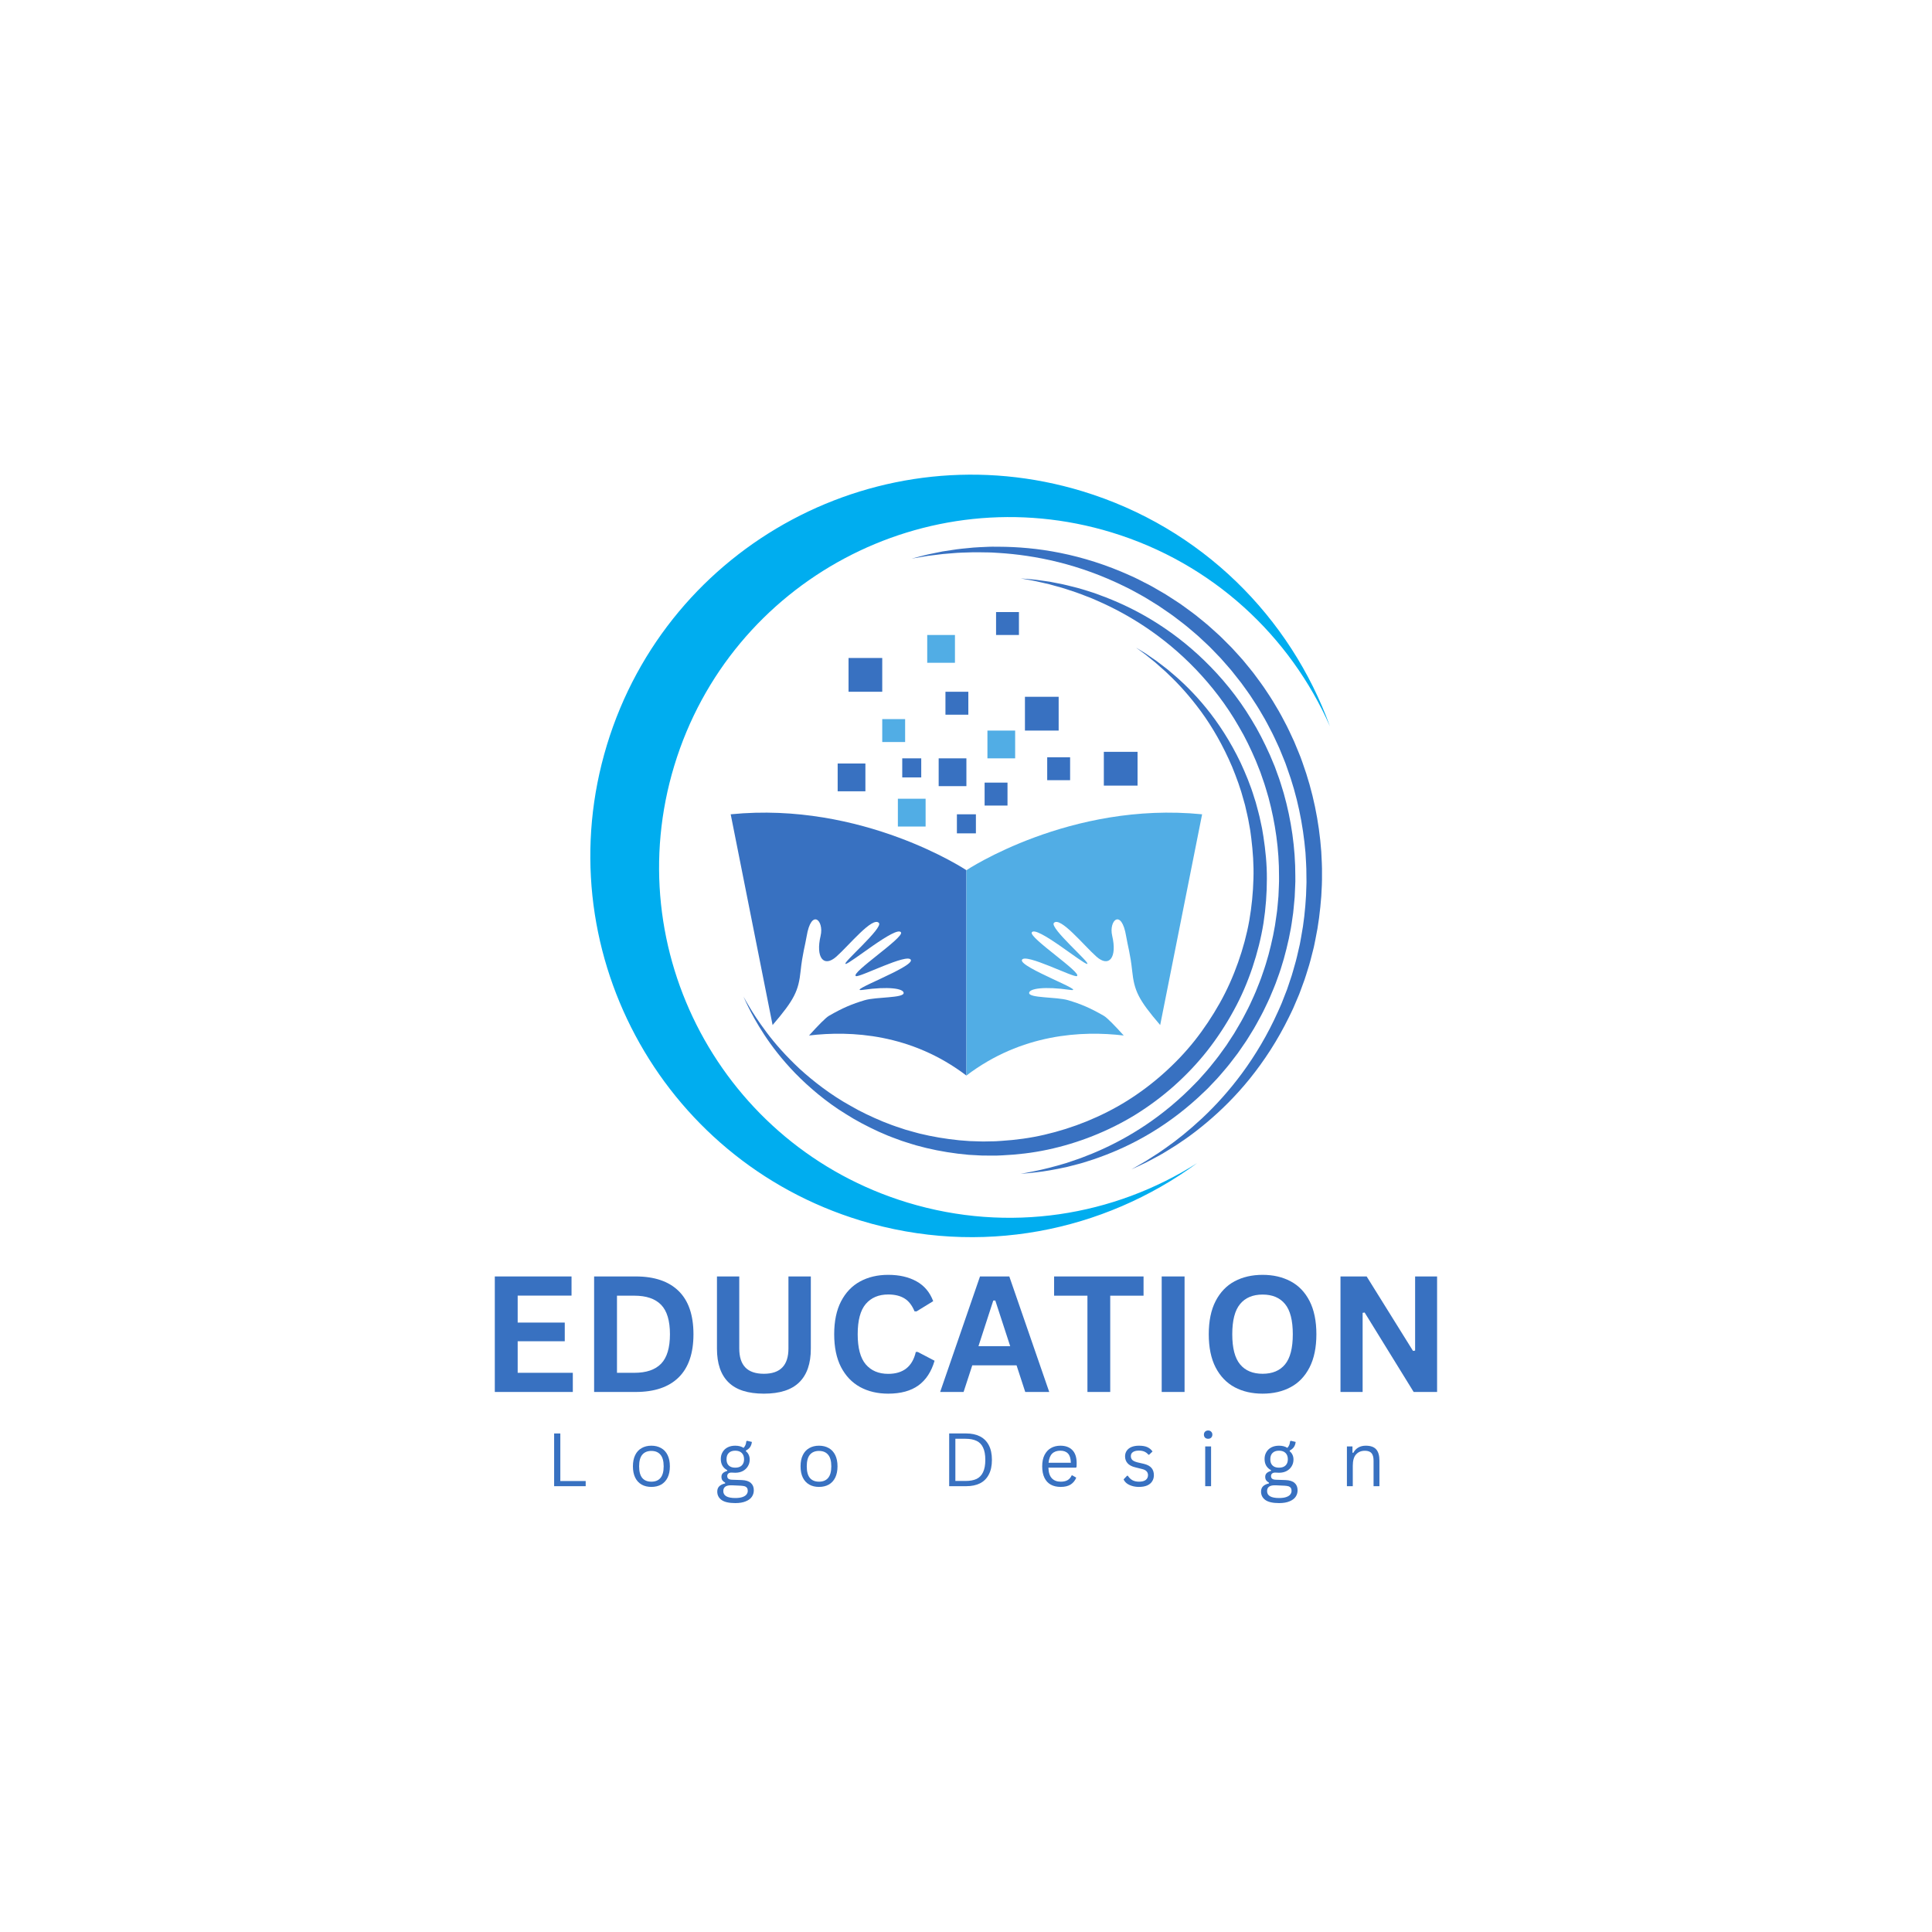 <svg xmlns="http://www.w3.org/2000/svg" xmlns:xlink="http://www.w3.org/1999/xlink" width="500" zoomAndPan="magnify" viewBox="0 0 375 375" height="500" preserveAspectRatio="xMidYMid meet" version="1.0"><defs><g/><clipPath id="291dad798a"><path d="M 141.824 157 L 188 157 L 188 208.781 L 141.824 208.781 Z M 141.824 157 " clip-rule="nonzero"/></clipPath><clipPath id="a8c2c22521"><path d="M 187 157 L 233.324 157 L 233.324 208.781 L 187 208.781 Z M 187 157 " clip-rule="nonzero"/></clipPath><clipPath id="7be2a64424"><path d="M 193 118.781 L 198 118.781 L 198 124 L 193 124 Z M 193 118.781 " clip-rule="nonzero"/></clipPath><clipPath id="642a3be5a7"><path d="M 114 92 L 258.152 92 L 258.152 241 L 114 241 Z M 114 92 " clip-rule="nonzero"/></clipPath></defs><rect x="-37.5" width="450" fill="#ffffff" y="-37.5" height="450" fill-opacity="1"/><rect x="-37.5" width="450" fill="#ffffff" y="-37.5" height="450" fill-opacity="1"/><rect x="-37.5" width="450" fill="#ffffff" y="-37.5" height="450" fill-opacity="1"/><g clip-path="url(#291dad798a)"><path fill="#3871c1" d="M 160.895 197.172 C 163.566 195.625 165.414 194.863 167.805 194.148 C 170.113 193.457 175.5 193.766 175.398 192.703 C 175.32 191.863 172.406 191.43 167.52 192.129 C 163.695 192.676 177.414 187.719 176.793 186.312 C 176.18 184.922 166.789 189.801 166.129 189.457 C 165.008 188.875 175.504 181.988 174.883 180.973 C 174.027 179.566 164.93 187.141 164.133 187.094 C 163.336 187.051 171.492 180.094 170.594 179.137 C 169.371 177.824 164.801 183.496 162.332 185.684 C 159.863 187.871 158.285 185.84 159.281 181.629 C 159.984 178.648 157.473 176.238 156.566 181.75 C 156.281 183.488 155.746 185.16 155.402 188.449 C 154.996 192.32 154.199 194.023 149.961 198.961 L 141.828 158.055 C 167.449 155.5 187.578 168.906 187.578 168.906 L 187.578 208.766 C 176.883 200.625 165.125 200.023 157.035 200.988 C 158.848 198.984 160.27 197.535 160.895 197.172 " fill-opacity="1" fill-rule="nonzero"/></g><g clip-path="url(#a8c2c22521)"><path fill="#51ade5" d="M 214.258 197.172 C 211.59 195.625 209.738 194.863 207.348 194.148 C 205.039 193.457 199.652 193.766 199.754 192.703 C 199.836 191.863 202.746 191.43 207.633 192.129 C 211.457 192.676 197.738 187.719 198.359 186.312 C 198.973 184.922 208.363 189.801 209.023 189.457 C 210.145 188.875 199.652 181.992 200.27 180.973 C 201.129 179.566 210.223 187.141 211.02 187.094 C 211.816 187.051 203.664 180.094 204.559 179.137 C 205.781 177.824 210.355 183.496 212.82 185.684 C 215.293 187.871 216.867 185.84 215.875 181.629 C 215.168 178.648 217.684 176.238 218.59 181.75 C 218.875 183.488 219.406 185.16 219.754 188.449 C 220.16 192.324 220.957 194.023 225.191 198.961 L 233.328 158.055 C 207.703 155.5 187.578 168.906 187.578 168.906 L 187.578 208.766 C 198.27 200.625 210.027 200.023 218.117 200.992 C 216.305 198.984 214.883 197.535 214.258 197.172 " fill-opacity="1" fill-rule="nonzero"/></g><path fill="#3871c1" d="M 189.422 161.754 L 185.734 161.754 L 185.734 158.055 L 189.422 158.055 L 189.422 161.754 " fill-opacity="1" fill-rule="nonzero"/><path fill="#3871c1" d="M 178.812 150.895 L 175.125 150.895 L 175.125 147.195 L 178.812 147.195 L 178.812 150.895 " fill-opacity="1" fill-rule="nonzero"/><path fill="#3871c1" d="M 195.555 156.359 L 191.113 156.359 L 191.113 151.906 L 195.555 151.906 L 195.555 156.359 " fill-opacity="1" fill-rule="nonzero"/><path fill="#3871c1" d="M 207.707 151.434 L 203.262 151.434 L 203.262 146.984 L 207.707 146.984 L 207.707 151.434 " fill-opacity="1" fill-rule="nonzero"/><path fill="#3871c1" d="M 187.953 138.723 L 183.512 138.723 L 183.512 134.27 L 187.953 134.27 L 187.953 138.723 " fill-opacity="1" fill-rule="nonzero"/><g clip-path="url(#7be2a64424)"><path fill="#3871c1" d="M 197.777 123.25 L 193.336 123.25 L 193.336 118.797 L 197.777 118.797 L 197.777 123.25 " fill-opacity="1" fill-rule="nonzero"/></g><path fill="#51ade5" d="M 175.684 144.027 L 171.242 144.027 L 171.242 139.578 L 175.684 139.578 L 175.684 144.027 " fill-opacity="1" fill-rule="nonzero"/><path fill="#51ade5" d="M 197.039 147.195 L 191.66 147.195 L 191.66 141.805 L 197.039 141.805 L 197.039 147.195 " fill-opacity="1" fill-rule="nonzero"/><path fill="#3871c1" d="M 167.973 153.59 L 162.59 153.59 L 162.59 148.195 L 167.973 148.195 L 167.973 153.59 " fill-opacity="1" fill-rule="nonzero"/><path fill="#3871c1" d="M 187.578 152.59 L 182.195 152.59 L 182.195 147.195 L 187.578 147.195 L 187.578 152.59 " fill-opacity="1" fill-rule="nonzero"/><path fill="#51ade5" d="M 185.355 128.645 L 179.973 128.645 L 179.973 123.25 L 185.355 123.25 L 185.355 128.645 " fill-opacity="1" fill-rule="nonzero"/><path fill="#51ade5" d="M 179.66 160.43 L 174.277 160.43 L 174.277 155.035 L 179.66 155.035 L 179.66 160.43 " fill-opacity="1" fill-rule="nonzero"/><path fill="#3871c1" d="M 205.484 141.805 L 198.941 141.805 L 198.941 135.246 L 205.484 135.246 L 205.484 141.805 " fill-opacity="1" fill-rule="nonzero"/><path fill="#3871c1" d="M 220.797 152.488 L 214.254 152.488 L 214.254 145.93 L 220.797 145.93 L 220.797 152.488 " fill-opacity="1" fill-rule="nonzero"/><path fill="#3871c1" d="M 171.242 134.27 L 164.703 134.27 L 164.703 127.715 L 171.242 127.715 L 171.242 134.27 " fill-opacity="1" fill-rule="nonzero"/><path fill="#3871c1" d="M 250.199 197.398 C 250.469 196.828 250.766 196.262 251.023 195.676 C 251.277 195.082 251.531 194.488 251.785 193.891 C 251.914 193.59 252.039 193.289 252.168 192.988 C 252.281 192.684 252.395 192.375 252.512 192.066 C 252.738 191.445 252.965 190.824 253.195 190.199 C 253.418 189.57 253.602 188.926 253.805 188.285 C 254 187.637 254.223 186.996 254.379 186.336 C 254.547 185.676 254.719 185.012 254.887 184.344 L 255.012 183.844 L 255.117 183.34 C 255.188 183 255.258 182.66 255.324 182.32 C 255.902 179.605 256.242 176.801 256.461 173.953 C 256.496 173.238 256.535 172.523 256.57 171.805 C 256.594 171.445 256.598 171.086 256.598 170.727 L 256.598 169.645 C 256.629 168.199 256.523 166.75 256.457 165.293 C 256.035 159.477 254.84 153.621 252.824 148.043 L 252.449 146.996 C 252.316 146.652 252.172 146.309 252.035 145.969 C 251.754 145.281 251.477 144.594 251.184 143.914 C 250.555 142.574 249.961 141.219 249.246 139.926 L 248.727 138.945 C 248.559 138.617 248.383 138.297 248.191 137.98 C 247.812 137.348 247.438 136.715 247.062 136.082 C 246.691 135.449 246.266 134.852 245.867 134.234 C 245.461 133.625 245.062 133.012 244.621 132.434 C 244.188 131.844 243.754 131.258 243.324 130.676 C 242.879 130.098 242.41 129.547 241.957 128.984 L 241.27 128.148 C 241.035 127.871 240.789 127.609 240.551 127.34 C 240.066 126.809 239.582 126.281 239.102 125.75 C 238.602 125.238 238.094 124.738 237.594 124.238 C 237.34 123.988 237.09 123.738 236.84 123.492 C 236.582 123.246 236.316 123.016 236.055 122.777 C 235.531 122.309 235.012 121.84 234.488 121.371 C 233.961 120.914 233.414 120.484 232.875 120.043 C 231.816 119.152 230.688 118.367 229.59 117.566 C 229.051 117.152 228.465 116.809 227.91 116.434 C 227.344 116.07 226.789 115.695 226.223 115.348 C 225.648 115.012 225.078 114.68 224.508 114.352 C 223.938 114.02 223.379 113.688 222.793 113.402 C 221.633 112.816 220.508 112.199 219.34 111.703 C 214.727 109.609 210.125 108.191 205.809 107.324 C 201.488 106.449 197.453 106.137 193.898 106.121 C 193.453 106.117 193.016 106.113 192.582 106.113 C 192.152 106.109 191.73 106.141 191.316 106.156 C 190.484 106.199 189.688 106.219 188.922 106.285 C 187.391 106.434 185.988 106.551 184.73 106.766 C 184.102 106.859 183.508 106.949 182.949 107.035 C 182.395 107.148 181.875 107.254 181.391 107.352 C 180.906 107.449 180.461 107.543 180.051 107.629 C 179.645 107.723 179.277 107.824 178.949 107.902 C 177.637 108.246 176.938 108.43 176.938 108.43 C 176.938 108.43 177.648 108.309 178.984 108.082 C 179.32 108.023 179.691 107.953 180.102 107.895 C 180.516 107.844 180.965 107.785 181.453 107.727 C 181.938 107.668 182.461 107.602 183.02 107.535 C 183.578 107.488 184.172 107.438 184.801 107.387 C 186.051 107.262 187.449 107.246 188.961 107.195 C 189.719 107.184 190.508 107.211 191.324 107.219 C 191.73 107.23 192.148 107.219 192.57 107.246 C 192.992 107.273 193.422 107.297 193.855 107.324 C 197.34 107.539 201.254 108.074 205.41 109.105 C 209.559 110.137 213.949 111.688 218.32 113.852 C 219.43 114.363 220.492 114.992 221.594 115.586 C 222.145 115.879 222.676 116.219 223.211 116.547 C 223.75 116.883 224.289 117.215 224.832 117.551 C 225.367 117.898 225.891 118.273 226.422 118.637 C 226.949 119.012 227.5 119.355 228.008 119.762 C 229.039 120.559 230.105 121.332 231.102 122.207 C 231.605 122.641 232.121 123.059 232.617 123.504 C 233.105 123.961 233.598 124.418 234.09 124.879 C 234.336 125.109 234.586 125.336 234.824 125.574 C 235.059 125.816 235.297 126.059 235.531 126.301 C 236 126.789 236.473 127.281 236.945 127.77 C 237.395 128.281 237.848 128.797 238.301 129.312 C 238.523 129.57 238.758 129.824 238.973 130.09 L 239.617 130.898 C 240.043 131.438 240.484 131.973 240.902 132.523 C 241.309 133.082 241.711 133.645 242.121 134.211 C 242.535 134.766 242.906 135.355 243.285 135.941 C 243.66 136.531 244.062 137.102 244.41 137.707 C 244.766 138.312 245.117 138.918 245.473 139.523 C 245.652 139.82 245.82 140.133 245.977 140.445 L 246.465 141.379 C 247.141 142.609 247.699 143.906 248.297 145.18 C 248.574 145.828 248.832 146.484 249.098 147.137 C 249.23 147.465 249.367 147.789 249.492 148.117 L 249.844 149.117 C 251.781 154.414 252.922 159.984 253.395 165.52 C 253.465 166.906 253.582 168.289 253.57 169.664 L 253.582 170.699 C 253.59 171.039 253.594 171.383 253.574 171.727 C 253.551 172.41 253.527 173.094 253.504 173.777 C 253.348 176.496 253.07 179.184 252.566 181.789 C 252.508 182.117 252.449 182.441 252.391 182.766 L 252.301 183.254 L 252.191 183.734 C 252.043 184.375 251.895 185.016 251.75 185.648 C 251.617 186.289 251.414 186.906 251.246 187.531 C 251.066 188.148 250.906 188.773 250.711 189.383 C 250.508 189.988 250.305 190.594 250.105 191.191 C 250.004 191.492 249.902 191.793 249.801 192.09 C 249.688 192.383 249.57 192.672 249.457 192.965 C 249.23 193.547 249.004 194.125 248.781 194.703 C 248.551 195.277 248.281 195.828 248.039 196.387 C 246.043 200.84 243.652 204.816 241.121 208.262 C 238.586 211.707 235.918 214.621 233.371 217.012 C 230.816 219.395 228.426 221.312 226.355 222.75 C 225.836 223.105 225.355 223.465 224.887 223.77 C 224.414 224.074 223.969 224.359 223.559 224.625 C 223.145 224.887 222.766 225.145 222.41 225.355 C 222.051 225.566 221.723 225.754 221.43 225.926 C 220.844 226.266 220.395 226.527 220.09 226.703 C 219.941 226.793 219.824 226.855 219.742 226.895 C 219.664 226.938 219.625 226.957 219.625 226.957 C 219.625 226.957 219.668 226.941 219.75 226.906 C 219.832 226.875 219.953 226.82 220.113 226.746 C 220.43 226.598 220.902 226.375 221.516 226.086 C 221.82 225.938 222.164 225.773 222.543 225.594 C 222.918 225.41 223.312 225.188 223.75 224.957 C 224.188 224.723 224.652 224.469 225.152 224.203 C 225.648 223.93 226.156 223.605 226.699 223.277 C 228.887 221.973 231.449 220.211 234.176 217.918 C 236.906 215.633 239.809 212.809 242.574 209.383 C 245.34 205.961 247.973 201.953 250.199 197.398 " fill-opacity="1" fill-rule="nonzero"/><path fill="#3871c1" d="M 234.391 211.301 C 234.594 211.086 234.797 210.875 235 210.66 C 235.406 210.23 235.816 209.801 236.227 209.367 C 236.637 208.934 237.012 208.461 237.41 208.008 C 237.797 207.543 238.211 207.094 238.582 206.609 C 238.957 206.125 239.332 205.637 239.707 205.145 C 239.895 204.898 240.082 204.652 240.273 204.402 C 240.449 204.148 240.625 203.891 240.801 203.637 C 241.156 203.121 241.512 202.602 241.871 202.082 C 242.219 201.555 242.539 201.008 242.875 200.469 C 243.566 199.395 244.156 198.254 244.777 197.121 C 245.102 196.559 245.359 195.961 245.648 195.379 C 245.922 194.785 246.23 194.207 246.48 193.602 C 246.984 192.387 247.527 191.18 247.949 189.922 C 248.168 189.293 248.418 188.676 248.605 188.035 C 248.801 187.398 248.992 186.758 249.188 186.113 C 249.902 183.535 250.512 180.891 250.859 178.195 L 251.004 177.188 C 251.051 176.852 251.07 176.512 251.105 176.176 L 251.297 174.141 L 251.387 172.102 C 251.398 171.762 251.426 171.422 251.426 171.082 L 251.422 170.059 C 251.434 164.605 250.633 159.164 249.18 154.004 C 248.785 152.723 248.422 151.441 247.941 150.199 L 247.605 149.266 L 247.434 148.797 L 247.242 148.34 C 246.988 147.73 246.734 147.125 246.48 146.52 C 245.398 144.129 244.238 141.805 242.891 139.641 C 240.266 135.273 237.102 131.453 233.762 128.215 C 230.422 124.973 226.883 122.324 223.418 120.242 C 219.957 118.152 216.566 116.633 213.496 115.516 C 213.113 115.375 212.738 115.234 212.367 115.098 C 211.992 114.977 211.621 114.859 211.258 114.746 C 210.527 114.527 209.832 114.285 209.148 114.113 C 207.777 113.77 206.531 113.434 205.379 113.23 C 204.805 113.117 204.262 113.012 203.754 112.91 C 203.238 112.836 202.758 112.77 202.309 112.707 C 201.859 112.645 201.445 112.586 201.066 112.531 C 200.688 112.48 200.336 112.461 200.027 112.43 C 198.785 112.324 198.125 112.27 198.125 112.27 C 198.125 112.27 198.777 112.387 200.004 112.609 C 200.309 112.668 200.652 112.715 201.023 112.801 C 201.395 112.887 201.801 112.98 202.238 113.078 C 202.676 113.18 203.148 113.289 203.652 113.402 C 204.148 113.539 204.676 113.688 205.23 113.84 C 206.352 114.121 207.559 114.551 208.875 114.984 C 209.535 115.203 210.203 115.484 210.902 115.746 C 211.25 115.883 211.605 116.02 211.969 116.16 C 212.324 116.316 212.684 116.473 213.051 116.633 C 215.984 117.914 219.184 119.598 222.438 121.785 C 225.691 123.969 228.988 126.664 232.082 129.891 C 235.168 133.113 238.078 136.848 240.48 141.07 C 241.727 143.156 242.781 145.391 243.766 147.684 C 243.996 148.262 244.227 148.844 244.457 149.426 L 244.633 149.863 L 244.785 150.309 L 245.094 151.203 C 245.531 152.387 245.859 153.609 246.223 154.828 C 247.535 159.742 248.285 164.895 248.258 170.062 L 248.262 171.027 C 248.266 171.352 248.238 171.672 248.23 171.996 L 248.148 173.93 L 247.977 175.855 C 247.941 176.176 247.926 176.496 247.879 176.816 L 247.746 177.77 C 247.434 180.324 246.875 182.828 246.227 185.289 C 246.051 185.895 245.875 186.504 245.695 187.113 C 245.523 187.723 245.293 188.312 245.098 188.91 C 244.715 190.113 244.215 191.266 243.762 192.426 C 243.535 193.008 243.254 193.562 243.004 194.133 C 242.738 194.691 242.508 195.266 242.211 195.805 C 241.641 196.898 241.098 197.996 240.461 199.031 C 240.152 199.555 239.859 200.086 239.543 200.594 C 239.211 201.102 238.887 201.602 238.559 202.102 C 238.398 202.352 238.234 202.602 238.074 202.852 C 237.898 203.09 237.727 203.332 237.555 203.57 C 237.207 204.051 236.863 204.527 236.52 205 C 236.176 205.477 235.793 205.914 235.438 206.371 C 235.07 206.82 234.727 207.285 234.348 207.711 C 233.969 208.141 233.59 208.566 233.215 208.988 C 233.027 209.199 232.84 209.41 232.652 209.621 C 232.457 209.82 232.262 210.023 232.066 210.223 C 228.973 213.445 225.68 216.141 222.43 218.328 C 219.18 220.512 215.977 222.195 213.039 223.469 C 212.312 223.805 211.586 224.074 210.891 224.348 C 210.539 224.484 210.199 224.621 209.863 224.75 C 209.527 224.887 209.188 224.984 208.859 225.102 C 208.203 225.328 207.57 225.543 206.969 225.746 C 206.355 225.922 205.77 226.094 205.215 226.254 C 202.992 226.871 201.207 227.262 199.984 227.48 C 199.375 227.602 198.91 227.707 198.59 227.742 C 198.273 227.789 198.109 227.816 198.109 227.816 C 198.109 227.816 198.273 227.809 198.598 227.789 C 198.918 227.781 199.391 227.723 200.012 227.664 C 201.254 227.543 203.074 227.332 205.363 226.867 C 205.934 226.746 206.539 226.621 207.168 226.488 C 207.793 226.324 208.449 226.156 209.133 225.98 C 209.473 225.883 209.824 225.809 210.172 225.695 C 210.523 225.582 210.879 225.473 211.242 225.355 C 211.969 225.125 212.727 224.895 213.488 224.594 C 216.559 223.488 219.949 221.969 223.414 219.879 C 226.879 217.793 230.414 215.145 233.758 211.902 C 233.969 211.703 234.18 211.5 234.391 211.301 " fill-opacity="1" fill-rule="nonzero"/><path fill="#3871c1" d="M 212.094 220.5 C 214.957 219.363 217.754 217.984 220.406 216.348 C 223.055 214.703 225.57 212.828 227.91 210.75 C 230.242 208.664 232.41 206.391 234.34 203.938 C 236.262 201.484 237.973 198.871 239.445 196.168 C 240.938 193.469 242.137 190.648 243.098 187.793 C 244.055 184.934 244.781 182.039 245.246 179.152 C 245.691 176.262 245.898 173.387 245.898 170.574 C 245.914 167.762 245.633 165.016 245.227 162.379 C 245.172 162.047 245.117 161.719 245.062 161.395 C 245.012 161.066 244.961 160.738 244.883 160.418 C 244.746 159.773 244.605 159.137 244.469 158.504 C 244.324 157.871 244.141 157.254 243.98 156.633 C 243.898 156.328 243.816 156.02 243.734 155.715 C 243.637 155.414 243.539 155.113 243.445 154.816 C 242.723 152.41 241.781 150.172 240.812 148.066 C 238.812 143.875 236.469 140.309 234.102 137.406 C 231.738 134.496 229.371 132.234 227.312 130.527 C 227.059 130.312 226.82 130.09 226.57 129.898 C 226.316 129.703 226.074 129.516 225.84 129.336 C 225.363 128.973 224.93 128.629 224.512 128.32 C 223.656 127.73 222.93 127.23 222.34 126.824 C 221.121 126.078 220.469 125.684 220.469 125.684 C 220.469 125.684 221.082 126.129 222.234 126.973 C 222.789 127.418 223.473 127.973 224.277 128.621 C 224.664 128.957 225.074 129.332 225.516 129.723 C 225.738 129.918 225.965 130.117 226.199 130.324 C 226.434 130.531 226.656 130.766 226.895 130.992 C 228.82 132.809 230.98 135.191 233.148 138.141 C 235.305 141.102 237.387 144.688 239.145 148.812 C 239.992 150.887 240.809 153.074 241.418 155.41 C 241.5 155.699 241.582 155.992 241.664 156.285 C 241.73 156.582 241.801 156.879 241.867 157.176 C 242 157.773 242.156 158.371 242.273 158.984 C 242.383 159.594 242.496 160.211 242.609 160.832 C 242.672 161.141 242.707 161.453 242.75 161.77 C 242.793 162.086 242.832 162.398 242.875 162.719 C 243.184 165.25 243.379 167.875 243.293 170.555 C 243.223 173.227 242.961 175.953 242.484 178.684 C 241.996 181.414 241.258 184.141 240.305 186.824 C 239.355 189.508 238.184 192.156 236.758 194.691 C 235.332 197.23 233.703 199.684 231.883 201.988 C 230.055 204.293 228.008 206.426 225.805 208.383 C 223.609 210.348 221.242 212.117 218.754 213.676 C 216.262 215.23 213.633 216.547 210.945 217.648 C 208.254 218.742 205.492 219.613 202.715 220.254 C 199.934 220.902 197.125 221.273 194.359 221.445 C 194.012 221.469 193.668 221.492 193.32 221.512 C 192.977 221.535 192.633 221.527 192.289 221.535 C 191.945 221.543 191.602 221.547 191.258 221.555 C 190.914 221.562 190.574 221.566 190.234 221.547 C 189.551 221.527 188.871 221.508 188.199 221.484 C 187.523 221.434 186.855 221.379 186.188 221.328 C 183.527 221.059 180.941 220.625 178.461 220.016 C 177.844 219.863 177.238 219.676 176.629 219.512 C 176.328 219.426 176.023 219.352 175.723 219.258 C 175.426 219.16 175.133 219.059 174.84 218.961 C 174.254 218.758 173.656 218.59 173.09 218.363 C 172.52 218.145 171.953 217.926 171.391 217.707 C 169.168 216.781 167.055 215.785 165.113 214.652 C 163.148 213.57 161.348 212.371 159.699 211.156 C 158.055 209.934 156.555 208.691 155.203 207.453 C 152.531 204.953 150.406 202.535 148.824 200.422 C 147.238 198.305 146.105 196.551 145.387 195.32 C 145.012 194.715 144.762 194.23 144.574 193.914 C 144.391 193.594 144.297 193.426 144.297 193.426 C 144.297 193.426 144.379 193.598 144.531 193.934 C 144.691 194.266 144.902 194.773 145.227 195.41 C 145.859 196.688 146.84 198.547 148.309 200.785 C 149.77 203.023 151.75 205.629 154.359 208.32 C 155.668 209.66 157.133 211.02 158.762 212.359 C 160.395 213.699 162.188 215.02 164.172 216.23 C 166.129 217.488 168.281 218.609 170.555 219.66 C 171.133 219.906 171.711 220.156 172.297 220.41 C 172.883 220.664 173.496 220.863 174.098 221.094 C 174.402 221.207 174.707 221.32 175.016 221.434 C 175.32 221.543 175.637 221.633 175.949 221.734 C 176.578 221.926 177.207 222.141 177.848 222.32 C 180.422 223.043 183.121 223.578 185.91 223.926 C 186.609 224 187.312 224.074 188.016 224.148 C 188.727 224.188 189.441 224.227 190.156 224.266 C 190.516 224.293 190.875 224.297 191.234 224.293 C 191.598 224.297 191.957 224.297 192.32 224.301 C 192.684 224.301 193.047 224.312 193.41 224.301 C 193.773 224.285 194.141 224.27 194.504 224.254 C 197.426 224.121 200.395 223.781 203.348 223.148 C 206.297 222.52 209.23 221.637 212.094 220.5 " fill-opacity="1" fill-rule="nonzero"/><g clip-path="url(#642a3be5a7)"><path fill="#00adef" d="M 176.137 233.414 C 140.219 222.484 119.961 184.504 130.887 148.582 C 141.812 112.66 179.789 92.398 215.707 103.324 C 235.434 109.328 250.434 123.492 258.145 140.992 C 250.48 119.828 233.289 102.41 210.098 95.352 C 171.016 83.461 129.691 105.512 117.801 144.602 C 105.914 183.691 127.957 225.02 167.043 236.91 C 190.23 243.969 214.207 239.074 232.359 225.766 C 216.211 236.008 195.867 239.418 176.137 233.414 " fill-opacity="1" fill-rule="nonzero"/></g><g fill="#3871c1" fill-opacity="1"><g transform="translate(93.136, 270.18)"><g><path d="M 7.344 -9.844 L 7.344 -3.719 L 18.047 -3.719 L 18.047 0 L 2.906 0 L 2.906 -22.422 L 17.797 -22.422 L 17.797 -18.703 L 7.344 -18.703 L 7.344 -13.469 L 16.484 -13.469 L 16.484 -9.844 Z M 7.344 -9.844 "/></g></g></g><g fill="#3871c1" fill-opacity="1"><g transform="translate(112.412, 270.18)"><g><path d="M 10.984 -22.422 C 14.617 -22.422 17.395 -21.477 19.312 -19.594 C 21.227 -17.719 22.188 -14.922 22.188 -11.203 C 22.188 -7.504 21.227 -4.711 19.312 -2.828 C 17.395 -0.941 14.617 0 10.984 0 L 2.906 0 L 2.906 -22.422 Z M 10.719 -3.719 C 13.031 -3.719 14.758 -4.305 15.906 -5.484 C 17.051 -6.672 17.625 -8.578 17.625 -11.203 C 17.625 -13.836 17.051 -15.742 15.906 -16.922 C 14.758 -18.098 13.031 -18.688 10.719 -18.688 L 7.344 -18.688 L 7.344 -3.719 Z M 10.719 -3.719 "/></g></g></g><g fill="#3871c1" fill-opacity="1"><g transform="translate(136.381, 270.18)"><g><path d="M 11.891 0.328 C 8.797 0.328 6.504 -0.406 5.016 -1.875 C 3.523 -3.344 2.781 -5.52 2.781 -8.406 L 2.781 -22.422 L 7.109 -22.422 L 7.109 -8.438 C 7.109 -6.801 7.504 -5.57 8.297 -4.75 C 9.086 -3.938 10.285 -3.531 11.891 -3.531 C 15.066 -3.531 16.656 -5.164 16.656 -8.438 L 16.656 -22.422 L 21 -22.422 L 21 -8.406 C 21 -5.52 20.25 -3.344 18.75 -1.875 C 17.258 -0.406 14.973 0.328 11.891 0.328 Z M 11.891 0.328 "/></g></g></g><g fill="#3871c1" fill-opacity="1"><g transform="translate(160.15, 270.18)"><g><path d="M 12.25 0.328 C 10.188 0.328 8.367 -0.098 6.797 -0.953 C 5.223 -1.816 3.988 -3.109 3.094 -4.828 C 2.207 -6.555 1.766 -8.68 1.766 -11.203 C 1.766 -13.734 2.207 -15.859 3.094 -17.578 C 3.988 -19.305 5.223 -20.598 6.797 -21.453 C 8.367 -22.305 10.188 -22.734 12.25 -22.734 C 14.406 -22.734 16.238 -22.312 17.75 -21.469 C 19.258 -20.633 20.336 -19.352 20.984 -17.625 L 17.75 -15.641 L 17.359 -15.656 C 16.879 -16.82 16.227 -17.656 15.406 -18.156 C 14.582 -18.664 13.531 -18.922 12.25 -18.922 C 10.395 -18.922 8.941 -18.305 7.891 -17.078 C 6.848 -15.848 6.328 -13.891 6.328 -11.203 C 6.328 -8.535 6.848 -6.586 7.891 -5.359 C 8.941 -4.129 10.395 -3.516 12.25 -3.516 C 15.164 -3.516 16.953 -4.93 17.609 -7.766 L 17.984 -7.766 L 21.25 -6.062 C 20.633 -3.938 19.586 -2.336 18.109 -1.266 C 16.629 -0.203 14.676 0.328 12.25 0.328 Z M 12.25 0.328 "/></g></g></g><g fill="#3871c1" fill-opacity="1"><g transform="translate(182.14, 270.18)"><g><path d="M 21.516 0 L 16.859 0 L 15.172 -5.172 L 6.578 -5.172 L 4.891 0 L 0.344 0 L 8.078 -22.422 L 13.766 -22.422 Z M 10.656 -17.75 L 7.781 -8.891 L 13.938 -8.891 L 11.047 -17.75 Z M 10.656 -17.75 "/></g></g></g><g fill="#3871c1" fill-opacity="1"><g transform="translate(203.993, 270.18)"><g><path d="M 17.969 -22.422 L 17.969 -18.688 L 11.5 -18.688 L 11.5 0 L 7.078 0 L 7.078 -18.688 L 0.609 -18.688 L 0.609 -22.422 Z M 17.969 -22.422 "/></g></g></g><g fill="#3871c1" fill-opacity="1"><g transform="translate(222.579, 270.18)"><g><path d="M 7.344 0 L 2.906 0 L 2.906 -22.422 L 7.344 -22.422 Z M 7.344 0 "/></g></g></g><g fill="#3871c1" fill-opacity="1"><g transform="translate(232.854, 270.18)"><g><path d="M 12.219 0.328 C 10.164 0.328 8.352 -0.086 6.781 -0.922 C 5.219 -1.766 3.988 -3.047 3.094 -4.766 C 2.207 -6.492 1.766 -8.641 1.766 -11.203 C 1.766 -13.773 2.207 -15.922 3.094 -17.641 C 3.988 -19.367 5.219 -20.648 6.781 -21.484 C 8.352 -22.316 10.164 -22.734 12.219 -22.734 C 14.27 -22.734 16.078 -22.316 17.641 -21.484 C 19.211 -20.66 20.441 -19.383 21.328 -17.656 C 22.211 -15.926 22.656 -13.773 22.656 -11.203 C 22.656 -8.641 22.211 -6.492 21.328 -4.766 C 20.441 -3.035 19.211 -1.754 17.641 -0.922 C 16.078 -0.086 14.27 0.328 12.219 0.328 Z M 12.219 -3.531 C 14.125 -3.531 15.578 -4.141 16.578 -5.359 C 17.578 -6.578 18.078 -8.523 18.078 -11.203 C 18.078 -13.891 17.578 -15.844 16.578 -17.062 C 15.578 -18.289 14.125 -18.906 12.219 -18.906 C 10.312 -18.906 8.852 -18.289 7.844 -17.062 C 6.832 -15.844 6.328 -13.891 6.328 -11.203 C 6.328 -8.523 6.832 -6.578 7.844 -5.359 C 8.852 -4.141 10.312 -3.531 12.219 -3.531 Z M 12.219 -3.531 "/></g></g></g><g fill="#3871c1" fill-opacity="1"><g transform="translate(257.282, 270.18)"><g><path d="M 7.203 0 L 2.906 0 L 2.906 -22.422 L 7.984 -22.422 L 16.984 -7.969 L 17.391 -8.031 L 17.391 -22.422 L 21.656 -22.422 L 21.656 0 L 17.109 0 L 7.594 -15.422 L 7.203 -15.359 Z M 7.203 0 "/></g></g></g><g fill="#3871c1" fill-opacity="1"><g transform="translate(106.01, 288.468)"><g><path d="M 2.75 -10.234 L 2.75 -1 L 7.672 -1 L 7.672 0 L 1.547 0 L 1.547 -10.234 Z M 2.75 -10.234 "/></g></g></g><g fill="#3871c1" fill-opacity="1"><g transform="translate(122.006, 288.468)"><g><path d="M 4.422 0.141 C 3.703 0.141 3.07 -0.008 2.531 -0.312 C 1.988 -0.625 1.57 -1.078 1.281 -1.672 C 0.988 -2.273 0.844 -3.004 0.844 -3.859 C 0.844 -4.711 0.988 -5.438 1.281 -6.031 C 1.57 -6.633 1.988 -7.086 2.531 -7.391 C 3.07 -7.703 3.703 -7.859 4.422 -7.859 C 5.148 -7.859 5.785 -7.703 6.328 -7.391 C 6.867 -7.086 7.285 -6.633 7.578 -6.031 C 7.867 -5.438 8.016 -4.711 8.016 -3.859 C 8.016 -3.004 7.867 -2.273 7.578 -1.672 C 7.285 -1.078 6.867 -0.625 6.328 -0.312 C 5.785 -0.008 5.148 0.141 4.422 0.141 Z M 4.422 -0.875 C 5.191 -0.875 5.781 -1.113 6.188 -1.594 C 6.602 -2.082 6.812 -2.836 6.812 -3.859 C 6.812 -4.879 6.602 -5.629 6.188 -6.109 C 5.781 -6.598 5.191 -6.844 4.422 -6.844 C 3.66 -6.844 3.07 -6.598 2.656 -6.109 C 2.25 -5.617 2.047 -4.867 2.047 -3.859 C 2.047 -2.836 2.25 -2.082 2.656 -1.594 C 3.07 -1.113 3.66 -0.875 4.422 -0.875 Z M 4.422 -0.875 "/></g></g></g><g fill="#3871c1" fill-opacity="1"><g transform="translate(138.751, 288.468)"><g><path d="M 3.969 3.281 C 2.75 3.281 1.859 3.078 1.297 2.672 C 0.742 2.266 0.469 1.723 0.469 1.047 C 0.469 0.617 0.598 0.273 0.859 0.016 C 1.117 -0.242 1.5 -0.426 2 -0.531 L 2 -0.688 C 1.758 -0.82 1.578 -0.977 1.453 -1.156 C 1.336 -1.344 1.281 -1.562 1.281 -1.812 C 1.281 -2.113 1.375 -2.352 1.562 -2.531 C 1.758 -2.719 2.039 -2.863 2.406 -2.969 L 2.406 -3.109 C 1.57 -3.555 1.156 -4.281 1.156 -5.281 C 1.156 -5.781 1.27 -6.223 1.5 -6.609 C 1.727 -7.004 2.051 -7.312 2.469 -7.531 C 2.895 -7.75 3.391 -7.859 3.953 -7.859 C 4.609 -7.859 5.148 -7.719 5.578 -7.438 C 5.742 -7.613 5.867 -7.805 5.953 -8.016 C 6.035 -8.223 6.086 -8.457 6.109 -8.719 L 6.25 -8.812 L 7.188 -8.594 C 7.145 -8.195 7.031 -7.863 6.844 -7.594 C 6.656 -7.32 6.383 -7.098 6.031 -6.922 L 6.031 -6.781 C 6.281 -6.582 6.461 -6.348 6.578 -6.078 C 6.703 -5.816 6.766 -5.516 6.766 -5.172 C 6.766 -4.68 6.645 -4.242 6.406 -3.859 C 6.176 -3.473 5.848 -3.164 5.422 -2.938 C 5.004 -2.719 4.516 -2.609 3.953 -2.609 C 3.891 -2.609 3.773 -2.613 3.609 -2.625 C 3.422 -2.633 3.285 -2.641 3.203 -2.641 C 2.953 -2.641 2.754 -2.578 2.609 -2.453 C 2.473 -2.328 2.406 -2.164 2.406 -1.969 C 2.406 -1.727 2.484 -1.551 2.641 -1.438 C 2.797 -1.32 3.051 -1.258 3.406 -1.25 L 5.234 -1.188 C 6.023 -1.156 6.609 -0.969 6.984 -0.625 C 7.367 -0.289 7.562 0.18 7.562 0.797 C 7.562 1.266 7.438 1.68 7.188 2.047 C 6.938 2.422 6.539 2.719 6 2.938 C 5.469 3.164 4.789 3.281 3.969 3.281 Z M 3.953 -3.594 C 4.504 -3.594 4.926 -3.734 5.219 -4.016 C 5.52 -4.305 5.672 -4.707 5.672 -5.219 C 5.672 -5.75 5.52 -6.16 5.219 -6.453 C 4.926 -6.742 4.504 -6.891 3.953 -6.891 C 3.41 -6.891 2.992 -6.742 2.703 -6.453 C 2.41 -6.172 2.266 -5.758 2.266 -5.219 C 2.266 -4.695 2.41 -4.297 2.703 -4.016 C 2.992 -3.734 3.41 -3.594 3.953 -3.594 Z M 3.969 2.297 C 4.539 2.297 5.004 2.234 5.359 2.109 C 5.723 1.984 5.984 1.816 6.141 1.609 C 6.305 1.398 6.391 1.164 6.391 0.906 C 6.391 0.676 6.344 0.488 6.25 0.344 C 6.164 0.207 6.031 0.102 5.844 0.031 C 5.656 -0.031 5.395 -0.07 5.062 -0.094 L 3.328 -0.172 L 3.078 -0.172 C 2.117 -0.16 1.641 0.211 1.641 0.953 C 1.641 1.848 2.414 2.297 3.969 2.297 Z M 3.969 2.297 "/></g></g></g><g fill="#3871c1" fill-opacity="1"><g transform="translate(154.544, 288.468)"><g><path d="M 4.422 0.141 C 3.703 0.141 3.07 -0.008 2.531 -0.312 C 1.988 -0.625 1.57 -1.078 1.281 -1.672 C 0.988 -2.273 0.844 -3.004 0.844 -3.859 C 0.844 -4.711 0.988 -5.438 1.281 -6.031 C 1.57 -6.633 1.988 -7.086 2.531 -7.391 C 3.07 -7.703 3.703 -7.859 4.422 -7.859 C 5.148 -7.859 5.785 -7.703 6.328 -7.391 C 6.867 -7.086 7.285 -6.633 7.578 -6.031 C 7.867 -5.438 8.016 -4.711 8.016 -3.859 C 8.016 -3.004 7.867 -2.273 7.578 -1.672 C 7.285 -1.078 6.867 -0.625 6.328 -0.312 C 5.785 -0.008 5.148 0.141 4.422 0.141 Z M 4.422 -0.875 C 5.191 -0.875 5.781 -1.113 6.188 -1.594 C 6.602 -2.082 6.812 -2.836 6.812 -3.859 C 6.812 -4.879 6.602 -5.629 6.188 -6.109 C 5.781 -6.598 5.191 -6.844 4.422 -6.844 C 3.66 -6.844 3.07 -6.598 2.656 -6.109 C 2.25 -5.617 2.047 -4.867 2.047 -3.859 C 2.047 -2.836 2.25 -2.082 2.656 -1.594 C 3.07 -1.113 3.66 -0.875 4.422 -0.875 Z M 4.422 -0.875 "/></g></g></g><g fill="#3871c1" fill-opacity="1"><g transform="translate(171.289, 288.468)"><g/></g></g><g fill="#3871c1" fill-opacity="1"><g transform="translate(182.687, 288.468)"><g><path d="M 4.859 -10.234 C 5.891 -10.234 6.773 -10.047 7.516 -9.672 C 8.266 -9.297 8.836 -8.727 9.234 -7.969 C 9.641 -7.207 9.844 -6.254 9.844 -5.109 C 9.844 -3.961 9.641 -3.008 9.234 -2.25 C 8.836 -1.488 8.266 -0.922 7.516 -0.547 C 6.773 -0.18 5.891 0 4.859 0 L 1.547 0 L 1.547 -10.234 Z M 4.734 -1.016 C 5.586 -1.016 6.297 -1.145 6.859 -1.406 C 7.422 -1.676 7.844 -2.113 8.125 -2.719 C 8.414 -3.32 8.562 -4.117 8.562 -5.109 C 8.562 -6.109 8.414 -6.906 8.125 -7.5 C 7.844 -8.102 7.422 -8.535 6.859 -8.797 C 6.297 -9.066 5.586 -9.203 4.734 -9.203 L 2.75 -9.203 L 2.75 -1.016 Z M 4.734 -1.016 "/></g></g></g><g fill="#3871c1" fill-opacity="1"><g transform="translate(201.447, 288.468)"><g><path d="M 7.359 -3.594 L 2.047 -3.594 C 2.078 -2.656 2.301 -1.969 2.719 -1.531 C 3.133 -1.094 3.707 -0.875 4.438 -0.875 C 4.988 -0.875 5.43 -0.973 5.766 -1.172 C 6.109 -1.367 6.375 -1.676 6.562 -2.094 L 6.703 -2.094 L 7.453 -1.656 C 7.223 -1.094 6.863 -0.648 6.375 -0.328 C 5.883 -0.016 5.238 0.141 4.438 0.141 C 3.695 0.141 3.055 -0.004 2.516 -0.297 C 1.984 -0.586 1.57 -1.031 1.281 -1.625 C 0.988 -2.227 0.844 -2.973 0.844 -3.859 C 0.844 -4.734 0.992 -5.469 1.297 -6.062 C 1.609 -6.664 2.023 -7.113 2.547 -7.406 C 3.078 -7.707 3.688 -7.859 4.375 -7.859 C 5.363 -7.859 6.133 -7.578 6.688 -7.016 C 7.238 -6.461 7.52 -5.641 7.531 -4.547 C 7.531 -4.117 7.52 -3.832 7.5 -3.688 Z M 6.406 -4.547 C 6.383 -5.367 6.203 -5.961 5.859 -6.328 C 5.516 -6.703 5.02 -6.891 4.375 -6.891 C 3.695 -6.891 3.164 -6.703 2.781 -6.328 C 2.395 -5.953 2.16 -5.359 2.078 -4.547 Z M 6.406 -4.547 "/></g></g></g><g fill="#3871c1" fill-opacity="1"><g transform="translate(217.562, 288.468)"><g><path d="M 3.516 0.141 C 3.035 0.141 2.586 0.078 2.172 -0.047 C 1.754 -0.172 1.406 -0.344 1.125 -0.562 C 0.844 -0.789 0.645 -1.047 0.531 -1.328 L 1.203 -2.031 L 1.344 -2.031 C 1.594 -1.645 1.895 -1.352 2.25 -1.156 C 2.602 -0.969 3.023 -0.875 3.516 -0.875 C 4.086 -0.875 4.52 -0.984 4.812 -1.203 C 5.113 -1.43 5.266 -1.742 5.266 -2.141 C 5.266 -2.441 5.172 -2.691 4.984 -2.891 C 4.805 -3.086 4.52 -3.234 4.125 -3.328 L 2.812 -3.656 C 2.125 -3.82 1.617 -4.086 1.297 -4.453 C 0.973 -4.816 0.812 -5.266 0.812 -5.797 C 0.812 -6.211 0.922 -6.578 1.141 -6.891 C 1.359 -7.203 1.664 -7.441 2.062 -7.609 C 2.469 -7.773 2.945 -7.859 3.5 -7.859 C 4.207 -7.859 4.766 -7.758 5.172 -7.562 C 5.586 -7.363 5.91 -7.086 6.141 -6.734 L 5.484 -6.109 L 5.359 -6.109 C 5.109 -6.391 4.836 -6.594 4.547 -6.719 C 4.254 -6.844 3.906 -6.906 3.5 -6.906 C 3 -6.906 2.613 -6.812 2.344 -6.625 C 2.07 -6.445 1.938 -6.188 1.938 -5.844 C 1.938 -5.531 2.031 -5.281 2.219 -5.094 C 2.406 -4.906 2.738 -4.75 3.219 -4.625 L 4.5 -4.328 C 5.164 -4.16 5.648 -3.895 5.953 -3.531 C 6.254 -3.164 6.406 -2.703 6.406 -2.141 C 6.406 -1.691 6.297 -1.297 6.078 -0.953 C 5.867 -0.609 5.547 -0.336 5.109 -0.141 C 4.672 0.047 4.141 0.141 3.516 0.141 Z M 3.516 0.141 "/></g></g></g><g fill="#3871c1" fill-opacity="1"><g transform="translate(232.585, 288.468)"><g><path d="M 1.922 -9.203 C 1.672 -9.203 1.469 -9.273 1.312 -9.422 C 1.164 -9.578 1.094 -9.773 1.094 -10.016 C 1.094 -10.242 1.164 -10.43 1.312 -10.578 C 1.469 -10.734 1.672 -10.812 1.922 -10.812 C 2.16 -10.812 2.352 -10.734 2.5 -10.578 C 2.656 -10.43 2.734 -10.242 2.734 -10.016 C 2.734 -9.773 2.656 -9.578 2.5 -9.422 C 2.352 -9.273 2.16 -9.203 1.922 -9.203 Z M 1.344 0 L 1.344 -7.719 L 2.484 -7.719 L 2.484 0 Z M 1.344 0 "/></g></g></g><g fill="#3871c1" fill-opacity="1"><g transform="translate(244.298, 288.468)"><g><path d="M 3.969 3.281 C 2.75 3.281 1.859 3.078 1.297 2.672 C 0.742 2.266 0.469 1.723 0.469 1.047 C 0.469 0.617 0.598 0.273 0.859 0.016 C 1.117 -0.242 1.5 -0.426 2 -0.531 L 2 -0.688 C 1.758 -0.82 1.578 -0.977 1.453 -1.156 C 1.336 -1.344 1.281 -1.562 1.281 -1.812 C 1.281 -2.113 1.375 -2.352 1.562 -2.531 C 1.758 -2.719 2.039 -2.863 2.406 -2.969 L 2.406 -3.109 C 1.57 -3.555 1.156 -4.281 1.156 -5.281 C 1.156 -5.781 1.27 -6.223 1.5 -6.609 C 1.727 -7.004 2.051 -7.312 2.469 -7.531 C 2.895 -7.75 3.391 -7.859 3.953 -7.859 C 4.609 -7.859 5.148 -7.719 5.578 -7.438 C 5.742 -7.613 5.867 -7.805 5.953 -8.016 C 6.035 -8.223 6.086 -8.457 6.109 -8.719 L 6.25 -8.812 L 7.188 -8.594 C 7.145 -8.195 7.031 -7.863 6.844 -7.594 C 6.656 -7.32 6.383 -7.098 6.031 -6.922 L 6.031 -6.781 C 6.281 -6.582 6.461 -6.348 6.578 -6.078 C 6.703 -5.816 6.766 -5.516 6.766 -5.172 C 6.766 -4.68 6.645 -4.242 6.406 -3.859 C 6.176 -3.473 5.848 -3.164 5.422 -2.938 C 5.004 -2.719 4.516 -2.609 3.953 -2.609 C 3.891 -2.609 3.773 -2.613 3.609 -2.625 C 3.422 -2.633 3.285 -2.641 3.203 -2.641 C 2.953 -2.641 2.754 -2.578 2.609 -2.453 C 2.473 -2.328 2.406 -2.164 2.406 -1.969 C 2.406 -1.727 2.484 -1.551 2.641 -1.438 C 2.797 -1.32 3.051 -1.258 3.406 -1.25 L 5.234 -1.188 C 6.023 -1.156 6.609 -0.969 6.984 -0.625 C 7.367 -0.289 7.562 0.18 7.562 0.797 C 7.562 1.266 7.438 1.68 7.188 2.047 C 6.938 2.422 6.539 2.719 6 2.938 C 5.469 3.164 4.789 3.281 3.969 3.281 Z M 3.953 -3.594 C 4.504 -3.594 4.926 -3.734 5.219 -4.016 C 5.52 -4.305 5.672 -4.707 5.672 -5.219 C 5.672 -5.75 5.52 -6.16 5.219 -6.453 C 4.926 -6.742 4.504 -6.891 3.953 -6.891 C 3.41 -6.891 2.992 -6.742 2.703 -6.453 C 2.41 -6.172 2.266 -5.758 2.266 -5.219 C 2.266 -4.695 2.41 -4.297 2.703 -4.016 C 2.992 -3.734 3.41 -3.594 3.953 -3.594 Z M 3.969 2.297 C 4.539 2.297 5.004 2.234 5.359 2.109 C 5.723 1.984 5.984 1.816 6.141 1.609 C 6.305 1.398 6.391 1.164 6.391 0.906 C 6.391 0.676 6.344 0.488 6.25 0.344 C 6.164 0.207 6.031 0.102 5.844 0.031 C 5.656 -0.031 5.395 -0.07 5.062 -0.094 L 3.328 -0.172 L 3.078 -0.172 C 2.117 -0.16 1.641 0.211 1.641 0.953 C 1.641 1.848 2.414 2.297 3.969 2.297 Z M 3.969 2.297 "/></g></g></g><g fill="#3871c1" fill-opacity="1"><g transform="translate(260.091, 288.468)"><g><path d="M 1.344 0 L 1.344 -7.719 L 2.422 -7.719 L 2.422 -6.5 L 2.578 -6.469 C 2.828 -6.926 3.148 -7.27 3.547 -7.5 C 3.953 -7.738 4.441 -7.859 5.016 -7.859 C 5.941 -7.859 6.613 -7.617 7.031 -7.141 C 7.445 -6.672 7.656 -5.945 7.656 -4.969 L 7.656 0 L 6.516 0 L 6.516 -4.938 C 6.516 -5.406 6.453 -5.781 6.328 -6.062 C 6.211 -6.344 6.031 -6.547 5.781 -6.672 C 5.539 -6.805 5.219 -6.875 4.812 -6.875 C 4.113 -6.875 3.551 -6.641 3.125 -6.172 C 2.695 -5.711 2.484 -4.973 2.484 -3.953 L 2.484 0 Z M 1.344 0 "/></g></g></g></svg>